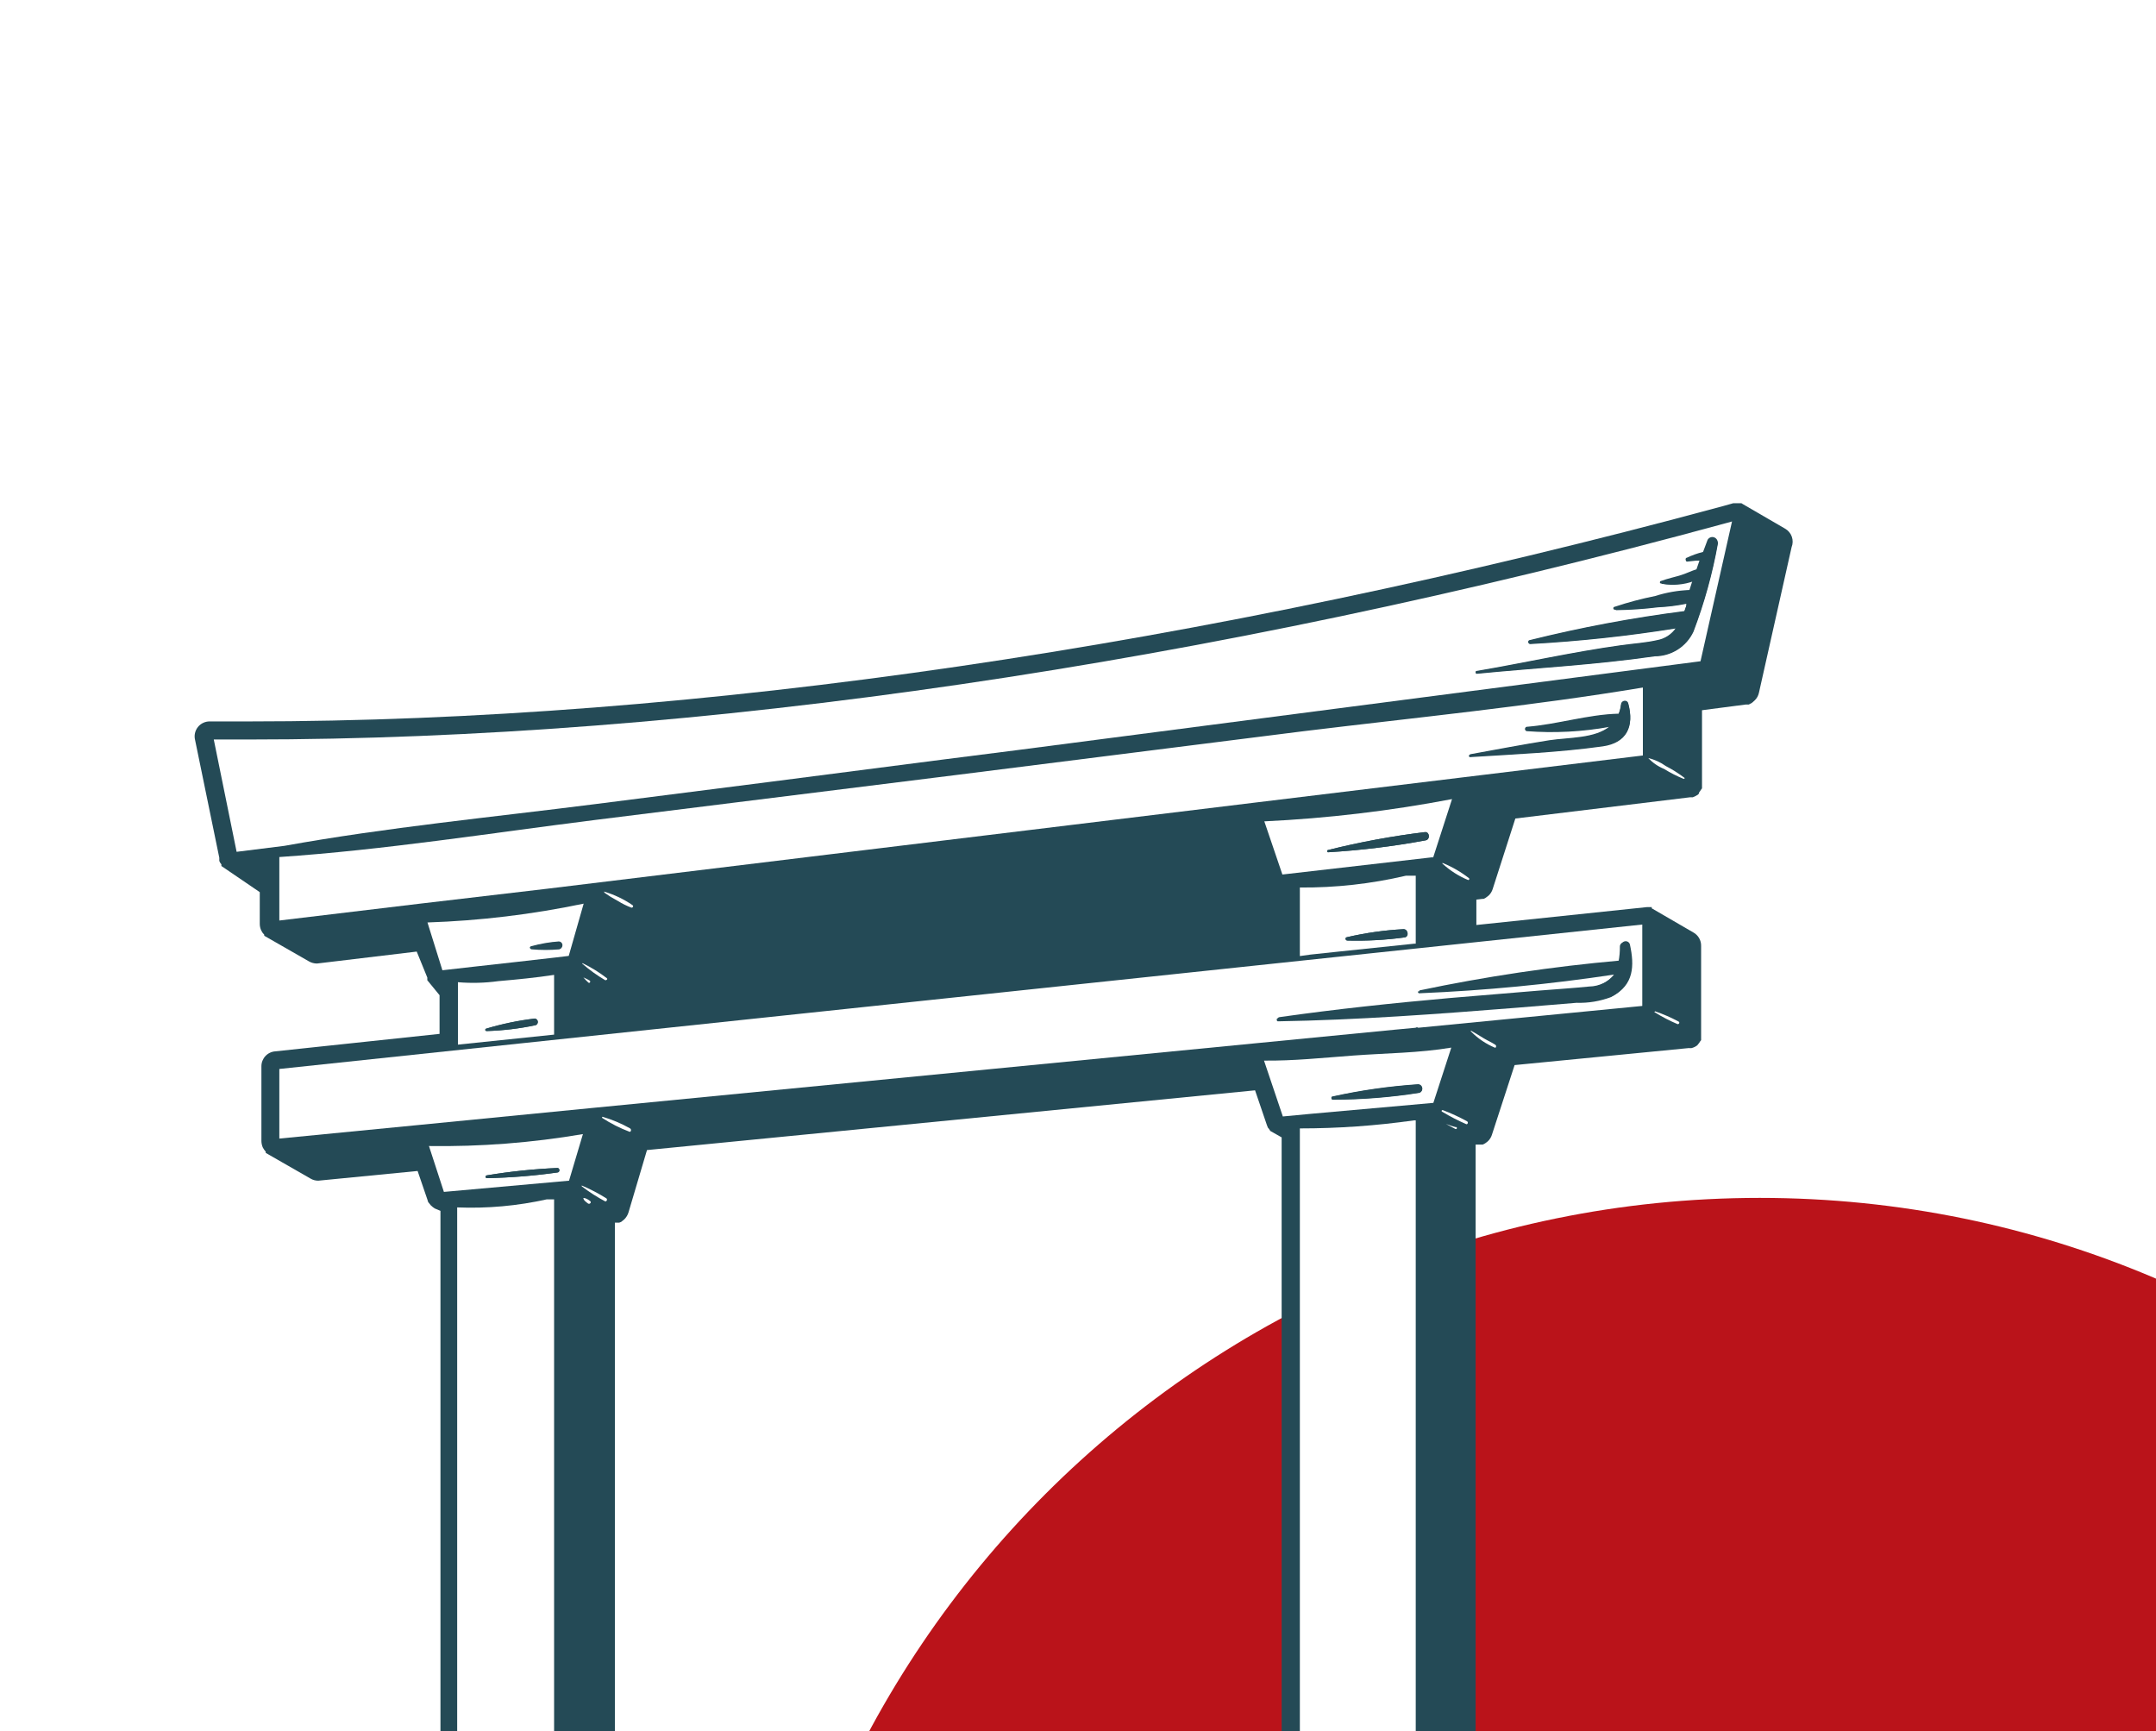 <svg width="279" height="224" viewBox="0 0 279 224" fill="none" xmlns="http://www.w3.org/2000/svg">
<path d="M227.725 416.615C299.922 416.615 358.449 358.05 358.449 285.807C358.449 213.564 299.922 155 227.725 155C155.527 155 97 213.564 97 285.807C97 358.05 155.527 416.615 227.725 416.615Z" fill="#BA131A"/>
<g filter="url(#filter0_d_113_399)">
<path d="M285.604 0.271L290.995 3.401C291.403 3.63 291.713 3.999 291.87 4.44C292.026 4.88 292.017 5.363 291.845 5.797L287.613 24.658C287.531 25.026 287.343 25.362 287.072 25.625L286.724 25.934L286.299 26.166H285.874L280.251 26.9V36.562V36.678V37.007L280.096 37.219C280.03 37.337 279.953 37.447 279.864 37.548V37.664L279.729 37.819L279.439 37.992L279.053 38.166H278.685L256.095 40.911L253.158 50.051C253.058 50.368 252.879 50.655 252.636 50.882L252.385 51.075C252.27 51.174 252.139 51.252 251.998 51.307H251.863L251.052 51.404V54.689L273.159 52.37H273.294H273.564H273.758L273.738 52.525L279.13 55.655C279.441 55.825 279.699 56.078 279.876 56.384C280.053 56.691 280.143 57.041 280.135 57.395V69.106V69.241V69.589L279.999 69.763C279.935 69.881 279.858 69.991 279.768 70.091L279.632 70.265L279.362 70.439C279.22 70.512 279.071 70.57 278.917 70.613C278.796 70.631 278.672 70.631 278.55 70.613L255.999 72.816L253.061 81.841C252.959 82.167 252.773 82.46 252.52 82.691L252.269 82.884C252.15 82.971 252.02 83.043 251.882 83.097H251.747H250.955V495.836C250.961 496.126 250.902 496.414 250.781 496.678C250.661 496.943 250.482 497.176 250.259 497.362C249.893 497.678 249.428 497.856 248.945 497.865H248.694L232.983 495.604C232.508 495.551 232.07 495.325 231.752 494.968C231.435 494.611 231.26 494.149 231.263 493.671V493.072L227.592 492.531C227.113 492.483 226.67 492.258 226.349 491.901C226.027 491.544 225.85 491.079 225.853 490.599V82.169L224.384 81.338L224.21 81.067L224.075 80.913L223.939 80.565L222.413 76.082L143.724 83.812L141.328 91.889C141.224 92.226 141.038 92.531 140.786 92.778L140.381 93.107L140.129 93.204H139.994H139.569V479.893C139.566 480.182 139.503 480.467 139.383 480.73C139.263 480.993 139.09 481.228 138.873 481.419C138.497 481.728 138.027 481.899 137.54 481.902H137.289L124.129 479.97C123.654 479.917 123.215 479.691 122.898 479.334C122.58 478.977 122.406 478.515 122.409 478.037V477.419L118.737 476.897C118.267 476.83 117.835 476.599 117.518 476.246C117.2 475.893 117.016 475.44 116.998 474.965V91.677L116.264 91.368L116.013 91.194C115.829 91.063 115.672 90.899 115.549 90.711L115.414 90.556L115.298 90.189L114.041 86.517L101.191 87.773C100.837 87.777 100.49 87.683 100.186 87.503L94.389 84.179V84.024C94.236 83.855 94.106 83.666 94.002 83.464C93.891 83.201 93.832 82.918 93.828 82.633V72.97C93.827 72.481 94.012 72.008 94.346 71.65C94.679 71.291 95.137 71.072 95.625 71.038L116.882 68.777V63.772L115.298 61.839V61.492L113.926 58.129L101.017 59.675C100.658 59.674 100.305 59.581 99.993 59.404L94.195 56.081V55.945C94.025 55.779 93.888 55.582 93.79 55.365C93.675 55.103 93.615 54.821 93.616 54.535V50.438L88.649 47.056V46.843C88.53 46.715 88.438 46.563 88.379 46.399V46.302C88.372 46.199 88.372 46.096 88.379 45.993L85.248 30.765C85.173 30.474 85.166 30.17 85.229 29.877C85.292 29.583 85.422 29.308 85.61 29.074C85.797 28.839 86.037 28.652 86.31 28.526C86.582 28.4 86.88 28.34 87.181 28.349H92.108C149.869 28.349 215.784 18.668 282.917 0.502L284.289 0.116H284.908H285.159H285.352L285.604 0.271Z" fill="#244A56"/>
<path d="M223.611 41.278L225.949 48.157L245.274 45.935H245.467L247.902 38.398C239.883 39.928 231.766 40.891 223.611 41.278ZM244.52 43.732C240.344 44.51 236.123 45.026 231.882 45.278C231.727 45.278 231.689 45.008 231.882 44.988C236.01 43.957 240.199 43.182 244.423 42.669C244.984 42.611 245.119 43.597 244.52 43.732Z" fill="white"/>
<path d="M96.804 44.447C110.08 42.051 123.588 40.756 136.96 39.055C152.033 37.149 167.113 35.216 182.199 33.258L191.629 32.06L280.057 20.562L284.135 2.474L283.517 2.647C216.287 20.987 150.082 30.688 92.108 30.688H87.664L90.62 45.22L96.804 44.447ZM282.318 5.295C281.621 9.199 280.56 13.029 279.149 16.735C278.705 17.688 277.997 18.494 277.111 19.058C276.224 19.623 275.195 19.923 274.144 19.924C266.414 21.045 258.801 21.431 251.11 22.185C250.936 22.185 250.897 21.895 251.11 21.876C257.371 20.813 263.574 19.402 269.874 18.532C271.4 18.32 273.023 18.223 274.531 17.875C275.01 17.784 275.467 17.598 275.875 17.33C276.283 17.061 276.634 16.715 276.908 16.31C270.654 17.314 264.352 17.991 258.028 18.339C257.966 18.339 257.907 18.315 257.864 18.271C257.82 18.228 257.796 18.169 257.796 18.107C257.796 18.046 257.82 17.987 257.864 17.943C257.907 17.9 257.966 17.875 258.028 17.875C264.61 16.239 271.282 14.988 278.009 14.126C278.009 13.856 278.183 13.566 278.26 13.296V13.121C277.037 13.372 275.797 13.527 274.55 13.585C272.767 13.805 270.974 13.927 269.178 13.953C269.127 13.953 269.077 13.932 269.041 13.896C269.005 13.86 268.985 13.81 268.985 13.759C268.985 13.708 269.005 13.659 269.041 13.623C269.077 13.586 269.127 13.566 269.178 13.566C270.893 12.994 272.642 12.529 274.415 12.175C275.848 11.718 277.337 11.458 278.84 11.402C278.975 10.996 279.091 10.59 279.227 10.184C277.917 10.664 276.504 10.791 275.13 10.551C274.956 10.551 274.994 10.3 275.13 10.242C275.999 9.914 276.927 9.759 277.816 9.45C278.705 9.141 279.053 8.928 279.748 8.715L280.154 7.537C279.594 7.537 279.014 7.537 278.492 7.653C277.97 7.769 278.222 7.305 278.492 7.227C279.168 6.908 279.873 6.655 280.599 6.474L281.178 4.928C281.265 4.847 281.37 4.79 281.485 4.762C281.6 4.733 281.72 4.735 281.834 4.766C281.948 4.797 282.053 4.856 282.137 4.939C282.222 5.021 282.284 5.124 282.318 5.237V5.295Z" fill="white"/>
<path d="M131.704 68.874V61.144C129.327 61.511 126.873 61.743 124.477 61.955C122.748 62.193 120.998 62.238 119.259 62.091V70.168L131.704 68.874ZM122.892 68.12C124.956 67.499 127.071 67.059 129.211 66.806C129.308 66.818 129.398 66.862 129.467 66.931C129.537 67 129.582 67.09 129.595 67.187C129.608 67.283 129.589 67.382 129.54 67.467C129.492 67.552 129.417 67.618 129.327 67.656C127.254 68.094 125.146 68.346 123.027 68.41C122.757 68.429 122.738 68.178 122.892 68.12Z" fill="white"/>
<path d="M114.37 51.926L130.834 49.993L222.471 38.843L249.042 35.616L272.598 32.755V23.963C258.086 26.378 243.341 27.828 228.751 29.606L183.532 35.306L136.96 41.104C123.433 42.804 109.79 44.969 96.147 45.896V54.109L114.37 51.926ZM250.221 32.601C253.641 31.983 257.042 31.326 260.482 30.784C263.033 30.398 266.395 30.572 268.328 28.968C264.772 29.616 261.148 29.805 257.545 29.528C257.492 29.513 257.446 29.482 257.413 29.438C257.38 29.394 257.362 29.341 257.362 29.287C257.362 29.232 257.38 29.179 257.413 29.135C257.446 29.092 257.492 29.06 257.545 29.045C261.525 28.736 265.487 27.441 269.468 27.345C269.621 26.953 269.725 26.544 269.777 26.127C269.777 25.644 270.55 25.451 270.704 26.011C271.497 28.948 270.511 31.055 267.4 31.499C261.719 32.292 255.979 32.524 250.259 32.891C250.085 32.987 250.047 32.697 250.221 32.678V32.601Z" fill="white"/>
<path d="M121.346 60.081L126.892 59.462L131.975 58.883L133.598 58.689L135.53 51.926C128.875 53.32 122.112 54.135 115.317 54.361L117.249 60.545L121.346 60.081ZM128.825 57.414C129.968 57.1 131.14 56.9 132.322 56.815C132.437 56.819 132.547 56.864 132.631 56.942C132.716 57.02 132.77 57.125 132.784 57.239C132.798 57.353 132.771 57.468 132.707 57.564C132.644 57.66 132.549 57.73 132.438 57.762C131.255 57.868 130.065 57.868 128.883 57.762C128.554 57.839 128.477 57.453 128.825 57.414Z" fill="white"/>
<path d="M229.601 58.516L233.234 58.129L243.032 57.105H243.206V48.312H241.93C237.434 49.364 232.828 49.877 228.21 49.839V58.709L229.601 58.516ZM234.278 56.274C236.691 55.713 239.148 55.364 241.621 55.23C242.22 55.23 242.375 56.197 241.776 56.293C239.311 56.63 236.823 56.766 234.336 56.699C234.104 56.68 234.027 56.332 234.278 56.274Z" fill="white"/>
<path d="M233.331 491.043L243.206 492.473V79.966H242.993C238.096 80.662 233.156 81.01 228.21 81.01V490.309L233.312 491.043H233.331Z" fill="white"/>
<path d="M114.389 80.546L136.651 78.362L222.471 69.994L240.5 68.236L243.186 67.985C243.237 67.947 243.298 67.927 243.36 67.927C243.423 67.927 243.484 67.947 243.534 67.985L272.521 65.163V54.631L96.147 73.318V82.324L114.389 80.546ZM243.689 63.153C252.256 61.353 260.922 60.063 269.642 59.288C269.766 58.652 269.825 58.004 269.816 57.356C269.813 57.219 269.861 57.087 269.95 56.983C270.039 56.879 270.163 56.811 270.298 56.792C270.433 56.773 270.571 56.804 270.685 56.88C270.799 56.955 270.882 57.069 270.917 57.201C271.535 59.984 271.419 62.458 268.656 63.888C267.237 64.421 265.727 64.67 264.211 64.622L256.482 65.26C246.162 66.072 235.843 66.844 225.563 67.018C225.331 67.018 225.273 66.651 225.563 66.613C232.906 65.569 240.23 64.796 247.612 64.139L259.206 63.173C261.351 62.999 263.496 62.864 265.641 62.651C266.3 62.641 266.949 62.484 267.54 62.194C268.132 61.903 268.651 61.485 269.062 60.97C260.737 62.226 252.351 63.032 243.94 63.385C243.905 63.399 243.867 63.403 243.829 63.395C243.792 63.388 243.758 63.369 243.732 63.343C243.705 63.316 243.687 63.282 243.679 63.245C243.671 63.208 243.675 63.169 243.689 63.134V63.153Z" fill="white"/>
<path d="M117.462 89.223L133.637 87.773L135.434 81.744C128.854 82.869 122.185 83.387 115.51 83.29L117.443 89.223H117.462ZM123.027 87.078C126.039 86.579 129.079 86.262 132.129 86.131C132.458 86.131 132.535 86.652 132.129 86.71C129.106 87.139 126.061 87.384 123.008 87.445C122.796 87.445 122.738 87.116 123.027 87.078Z" fill="white"/>
<path d="M222.954 70.613L223.804 70.478L222.954 70.613Z" fill="white"/>
<path d="M229.911 79.096L245.486 77.705L247.65 71.038L247.805 70.555C243.67 71.251 239.341 71.27 235.167 71.579C230.993 71.888 227.437 72.275 223.572 72.236L226.007 79.463L229.911 79.096ZM232.442 76.874C236.101 76.067 239.815 75.537 243.554 75.289C243.679 75.303 243.796 75.359 243.886 75.447C243.976 75.536 244.033 75.652 244.049 75.777C244.065 75.902 244.038 76.029 243.972 76.137C243.907 76.245 243.807 76.328 243.689 76.372C239.982 76.959 236.234 77.257 232.481 77.26C232.268 77.299 232.21 76.893 232.442 76.874Z" fill="white"/>
<path d="M124.361 475.39L131.704 476.434V90.189H130.757C126.954 91.037 123.056 91.388 119.162 91.232V474.675L124.264 475.409L124.361 475.39Z" fill="white"/>
<path d="M280.966 4.87L280.386 6.416C279.661 6.597 278.955 6.85 278.28 7.169C278.067 7.169 278.086 7.614 278.28 7.595C278.473 7.575 279.381 7.595 279.942 7.479L279.536 8.658C278.898 8.87 278.299 9.16 277.603 9.392C276.908 9.624 275.787 9.856 274.917 10.184C274.782 10.184 274.743 10.474 274.917 10.493C276.291 10.733 277.704 10.606 279.014 10.126C278.879 10.532 278.763 10.938 278.627 11.344C277.124 11.4 275.635 11.66 274.202 12.117C272.429 12.471 270.68 12.936 268.965 13.508C268.914 13.508 268.865 13.528 268.829 13.565C268.792 13.601 268.772 13.65 268.772 13.701C268.772 13.752 268.792 13.802 268.829 13.838C268.865 13.874 268.914 13.895 268.965 13.895C270.819 13.875 272.671 13.753 274.511 13.527C275.758 13.469 276.999 13.314 278.222 13.064V13.238C278.222 13.508 278.067 13.798 277.97 14.068C271.243 14.93 264.571 16.181 257.989 17.817C257.927 17.817 257.869 17.842 257.825 17.885C257.782 17.929 257.757 17.988 257.757 18.049C257.757 18.111 257.782 18.17 257.825 18.213C257.869 18.257 257.927 18.281 257.989 18.281C264.313 17.933 270.615 17.256 276.869 16.252C276.595 16.657 276.244 17.003 275.837 17.272C275.429 17.54 274.972 17.726 274.492 17.817C272.985 18.165 271.361 18.262 269.835 18.474C263.535 19.344 257.332 20.755 251.071 21.818C250.897 21.818 250.936 22.146 251.071 22.127C258.801 21.373 266.53 20.987 274.106 19.866C275.157 19.865 276.186 19.565 277.072 19C277.959 18.436 278.666 17.63 279.111 16.677C280.522 12.971 281.583 9.141 282.28 5.237C282.292 5.077 282.248 4.917 282.156 4.785C282.063 4.654 281.928 4.558 281.773 4.515C281.618 4.471 281.453 4.483 281.306 4.548C281.159 4.613 281.039 4.726 280.966 4.87Z" fill="#244A56"/>
<path d="M250.259 32.968C256.057 32.601 261.719 32.369 267.4 31.577C270.511 31.132 271.497 29.026 270.704 26.088C270.55 25.528 269.854 25.721 269.777 26.204C269.725 26.622 269.621 27.03 269.468 27.422C265.487 27.518 261.525 28.813 257.545 29.122C257.492 29.137 257.446 29.169 257.413 29.213C257.38 29.256 257.362 29.309 257.362 29.364C257.362 29.419 257.38 29.472 257.413 29.515C257.446 29.559 257.492 29.591 257.545 29.606C261.148 29.882 264.772 29.694 268.328 29.045C266.395 30.649 263.033 30.475 260.482 30.862C257.042 31.403 253.641 32.06 250.221 32.678C250.047 32.697 250.085 32.987 250.259 32.968Z" fill="#244A56"/>
<path d="M244.385 42.669C240.16 43.182 235.972 43.957 231.843 44.988C231.689 44.988 231.727 45.278 231.843 45.278C236.084 45.026 240.305 44.51 244.481 43.732C245.119 43.597 244.984 42.611 244.385 42.669Z" fill="#244A56"/>
<path d="M234.336 56.699C236.823 56.766 239.311 56.63 241.776 56.293C242.375 56.197 242.22 55.211 241.621 55.23C239.148 55.364 236.691 55.713 234.278 56.274C234.027 56.332 234.104 56.68 234.336 56.699Z" fill="#244A56"/>
<path d="M243.747 63.521C252.158 63.168 260.544 62.361 268.869 61.105C268.458 61.62 267.938 62.038 267.347 62.329C266.756 62.62 266.107 62.776 265.448 62.786C263.303 62.999 261.158 63.134 259.013 63.308L247.419 64.274C240.037 64.931 232.713 65.704 225.37 66.748C225.138 66.748 225.196 67.173 225.37 67.154C235.727 66.98 246.047 66.207 256.289 65.395L264.018 64.757C265.534 64.805 267.044 64.556 268.463 64.023C271.226 62.593 271.342 60.158 270.724 57.337C270.688 57.205 270.606 57.09 270.492 57.015C270.378 56.939 270.24 56.908 270.105 56.927C269.969 56.946 269.846 57.014 269.757 57.118C269.668 57.222 269.62 57.355 269.622 57.491C269.631 58.14 269.573 58.787 269.448 59.424C260.729 60.198 252.063 61.489 243.496 63.289C243.487 63.323 243.487 63.358 243.497 63.392C243.507 63.426 243.526 63.457 243.551 63.48C243.577 63.504 243.609 63.521 243.644 63.528C243.678 63.535 243.714 63.532 243.747 63.521Z" fill="#244A56"/>
<path d="M232.481 77.299C236.234 77.295 239.982 76.998 243.689 76.41C243.807 76.366 243.907 76.284 243.972 76.176C244.038 76.068 244.065 75.941 244.049 75.816C244.033 75.691 243.976 75.574 243.886 75.486C243.796 75.397 243.679 75.342 243.554 75.328C239.815 75.576 236.101 76.105 232.442 76.913C232.21 76.893 232.268 77.299 232.481 77.299Z" fill="#244A56"/>
<path d="M123.027 87.445C126.08 87.384 129.126 87.139 132.148 86.71C132.477 86.71 132.4 86.111 132.148 86.131C129.098 86.262 126.059 86.579 123.047 87.078C122.737 87.116 122.795 87.445 123.027 87.445Z" fill="#244A56"/>
<path d="M123.027 68.41C125.146 68.34 127.254 68.081 129.327 67.637C129.417 67.599 129.492 67.532 129.541 67.447C129.589 67.362 129.608 67.264 129.595 67.167C129.582 67.07 129.537 66.981 129.467 66.912C129.398 66.843 129.308 66.799 129.211 66.787C127.071 67.04 124.956 67.48 122.892 68.101C122.738 68.178 122.757 68.429 123.027 68.41Z" fill="#244A56"/>
<path d="M128.825 57.839C130.008 57.946 131.198 57.946 132.38 57.839C132.491 57.807 132.586 57.737 132.649 57.641C132.713 57.545 132.74 57.43 132.726 57.316C132.712 57.202 132.658 57.097 132.573 57.019C132.489 56.942 132.379 56.897 132.264 56.892C131.082 56.977 129.91 57.178 128.767 57.491C128.477 57.453 128.554 57.839 128.825 57.839Z" fill="#244A56"/>
<path d="M277.99 35.654C277.23 35.076 276.422 34.565 275.574 34.128C274.888 33.637 274.114 33.283 273.294 33.084C273.867 33.697 274.566 34.178 275.342 34.495C276.154 34.999 277.007 35.432 277.893 35.789C277.893 35.789 278.067 35.712 277.99 35.654Z" fill="white"/>
<path d="M246.704 46.669C246.704 46.669 246.549 46.669 246.704 46.785C247.67 47.666 248.781 48.372 249.989 48.872C250.105 48.872 250.201 48.737 250.105 48.641C249.068 47.829 247.923 47.166 246.704 46.669Z" fill="white"/>
<path d="M138.255 50.534C138.255 50.534 138.796 50.901 139.009 51.037L139.956 51.578C140.512 51.925 141.101 52.217 141.714 52.447C141.927 52.447 142.004 52.235 141.849 52.119C140.715 51.338 139.462 50.744 138.139 50.36L138.255 50.534Z" fill="white"/>
<path d="M138.332 61.839C138.487 61.839 138.68 61.704 138.526 61.569C137.552 60.817 136.503 60.169 135.395 59.636C135.395 59.636 135.26 59.636 135.395 59.733C136.307 60.524 137.29 61.229 138.332 61.839Z" fill="white"/>
<path d="M136.149 62.148C136.323 62.264 136.477 61.994 136.303 61.878C136.043 61.724 135.772 61.588 135.492 61.472C135.492 61.472 135.395 61.472 135.492 61.472C135.696 61.712 135.915 61.937 136.149 62.148Z" fill="white"/>
<path d="M274.183 65.859C274.183 65.859 273.99 65.956 274.183 66.013C275.114 66.592 276.09 67.096 277.101 67.521C277.294 67.521 277.391 67.289 277.236 67.192C276.257 66.665 275.235 66.219 274.183 65.859Z" fill="white"/>
<path d="M253.506 70.188C253.042 69.879 252.501 69.647 252.018 69.357C251.535 69.067 250.936 68.68 250.375 68.371C250.375 68.371 250.24 68.371 250.375 68.487C251.246 69.371 252.284 70.074 253.428 70.555C253.583 70.651 253.699 70.304 253.506 70.188Z" fill="white"/>
<path d="M249.834 80.082C248.82 79.525 247.767 79.041 246.684 78.633C246.549 78.633 246.472 78.806 246.684 78.884C247.661 79.47 248.674 79.993 249.718 80.449C249.873 80.565 250.085 80.217 249.834 80.082Z" fill="white"/>
<path d="M247.109 80.43L248.346 81.087C248.367 81.095 248.389 81.098 248.411 81.096C248.433 81.093 248.454 81.086 248.472 81.073C248.49 81.061 248.505 81.044 248.516 81.025C248.526 81.005 248.532 80.983 248.532 80.961C248.532 80.939 248.526 80.917 248.516 80.898C248.505 80.878 248.49 80.862 248.472 80.849C248.454 80.837 248.433 80.829 248.411 80.827C248.389 80.824 248.367 80.827 248.346 80.836C247.979 80.739 247.535 80.604 247.109 80.43Z" fill="white"/>
<path d="M141.54 81.01C140.41 80.373 139.21 79.867 137.965 79.502C137.949 79.51 137.935 79.522 137.925 79.538C137.916 79.553 137.911 79.571 137.911 79.589C137.911 79.607 137.916 79.625 137.925 79.641C137.935 79.656 137.949 79.668 137.965 79.676C139.059 80.384 140.225 80.974 141.444 81.435C141.617 81.531 141.772 81.164 141.54 81.01Z" fill="white"/>
<path d="M138.487 90.073C137.476 89.436 136.417 88.88 135.318 88.411C135.318 88.411 135.182 88.411 135.318 88.527C136.267 89.254 137.276 89.9 138.332 90.459C138.376 90.456 138.417 90.441 138.452 90.415C138.487 90.389 138.514 90.355 138.53 90.314C138.546 90.274 138.551 90.23 138.543 90.187C138.535 90.145 138.516 90.105 138.487 90.073Z" fill="white"/>
<path d="M135.492 90.015C135.492 90.305 135.859 90.537 136.071 90.711C136.284 90.885 136.593 90.595 136.38 90.421C136.168 90.247 135.801 89.996 135.492 90.015Z" fill="white"/>
</g>
<defs>
<filter id="filter0_d_113_399" x="-47" y="0" width="339" height="588" filterUnits="userSpaceOnUse" color-interpolation-filters="sRGB">
<feFlood flood-opacity="0" result="BackgroundImageFix"/>
<feColorMatrix in="SourceAlpha" type="matrix" values="0 0 0 0 0 0 0 0 0 0 0 0 0 0 0 0 0 0 127 0" result="hardAlpha"/>
<feOffset dx="-60" dy="65"/>
<feGaussianBlur stdDeviation="12.5"/>
<feColorMatrix type="matrix" values="0 0 0 0 0 0 0 0 0 0 0 0 0 0 0 0 0 0 0.71 0"/>
<feBlend mode="normal" in2="BackgroundImageFix" result="effect1_dropShadow_113_399"/>
<feBlend mode="normal" in="SourceGraphic" in2="effect1_dropShadow_113_399" result="shape"/>
</filter>
</defs>
</svg>
